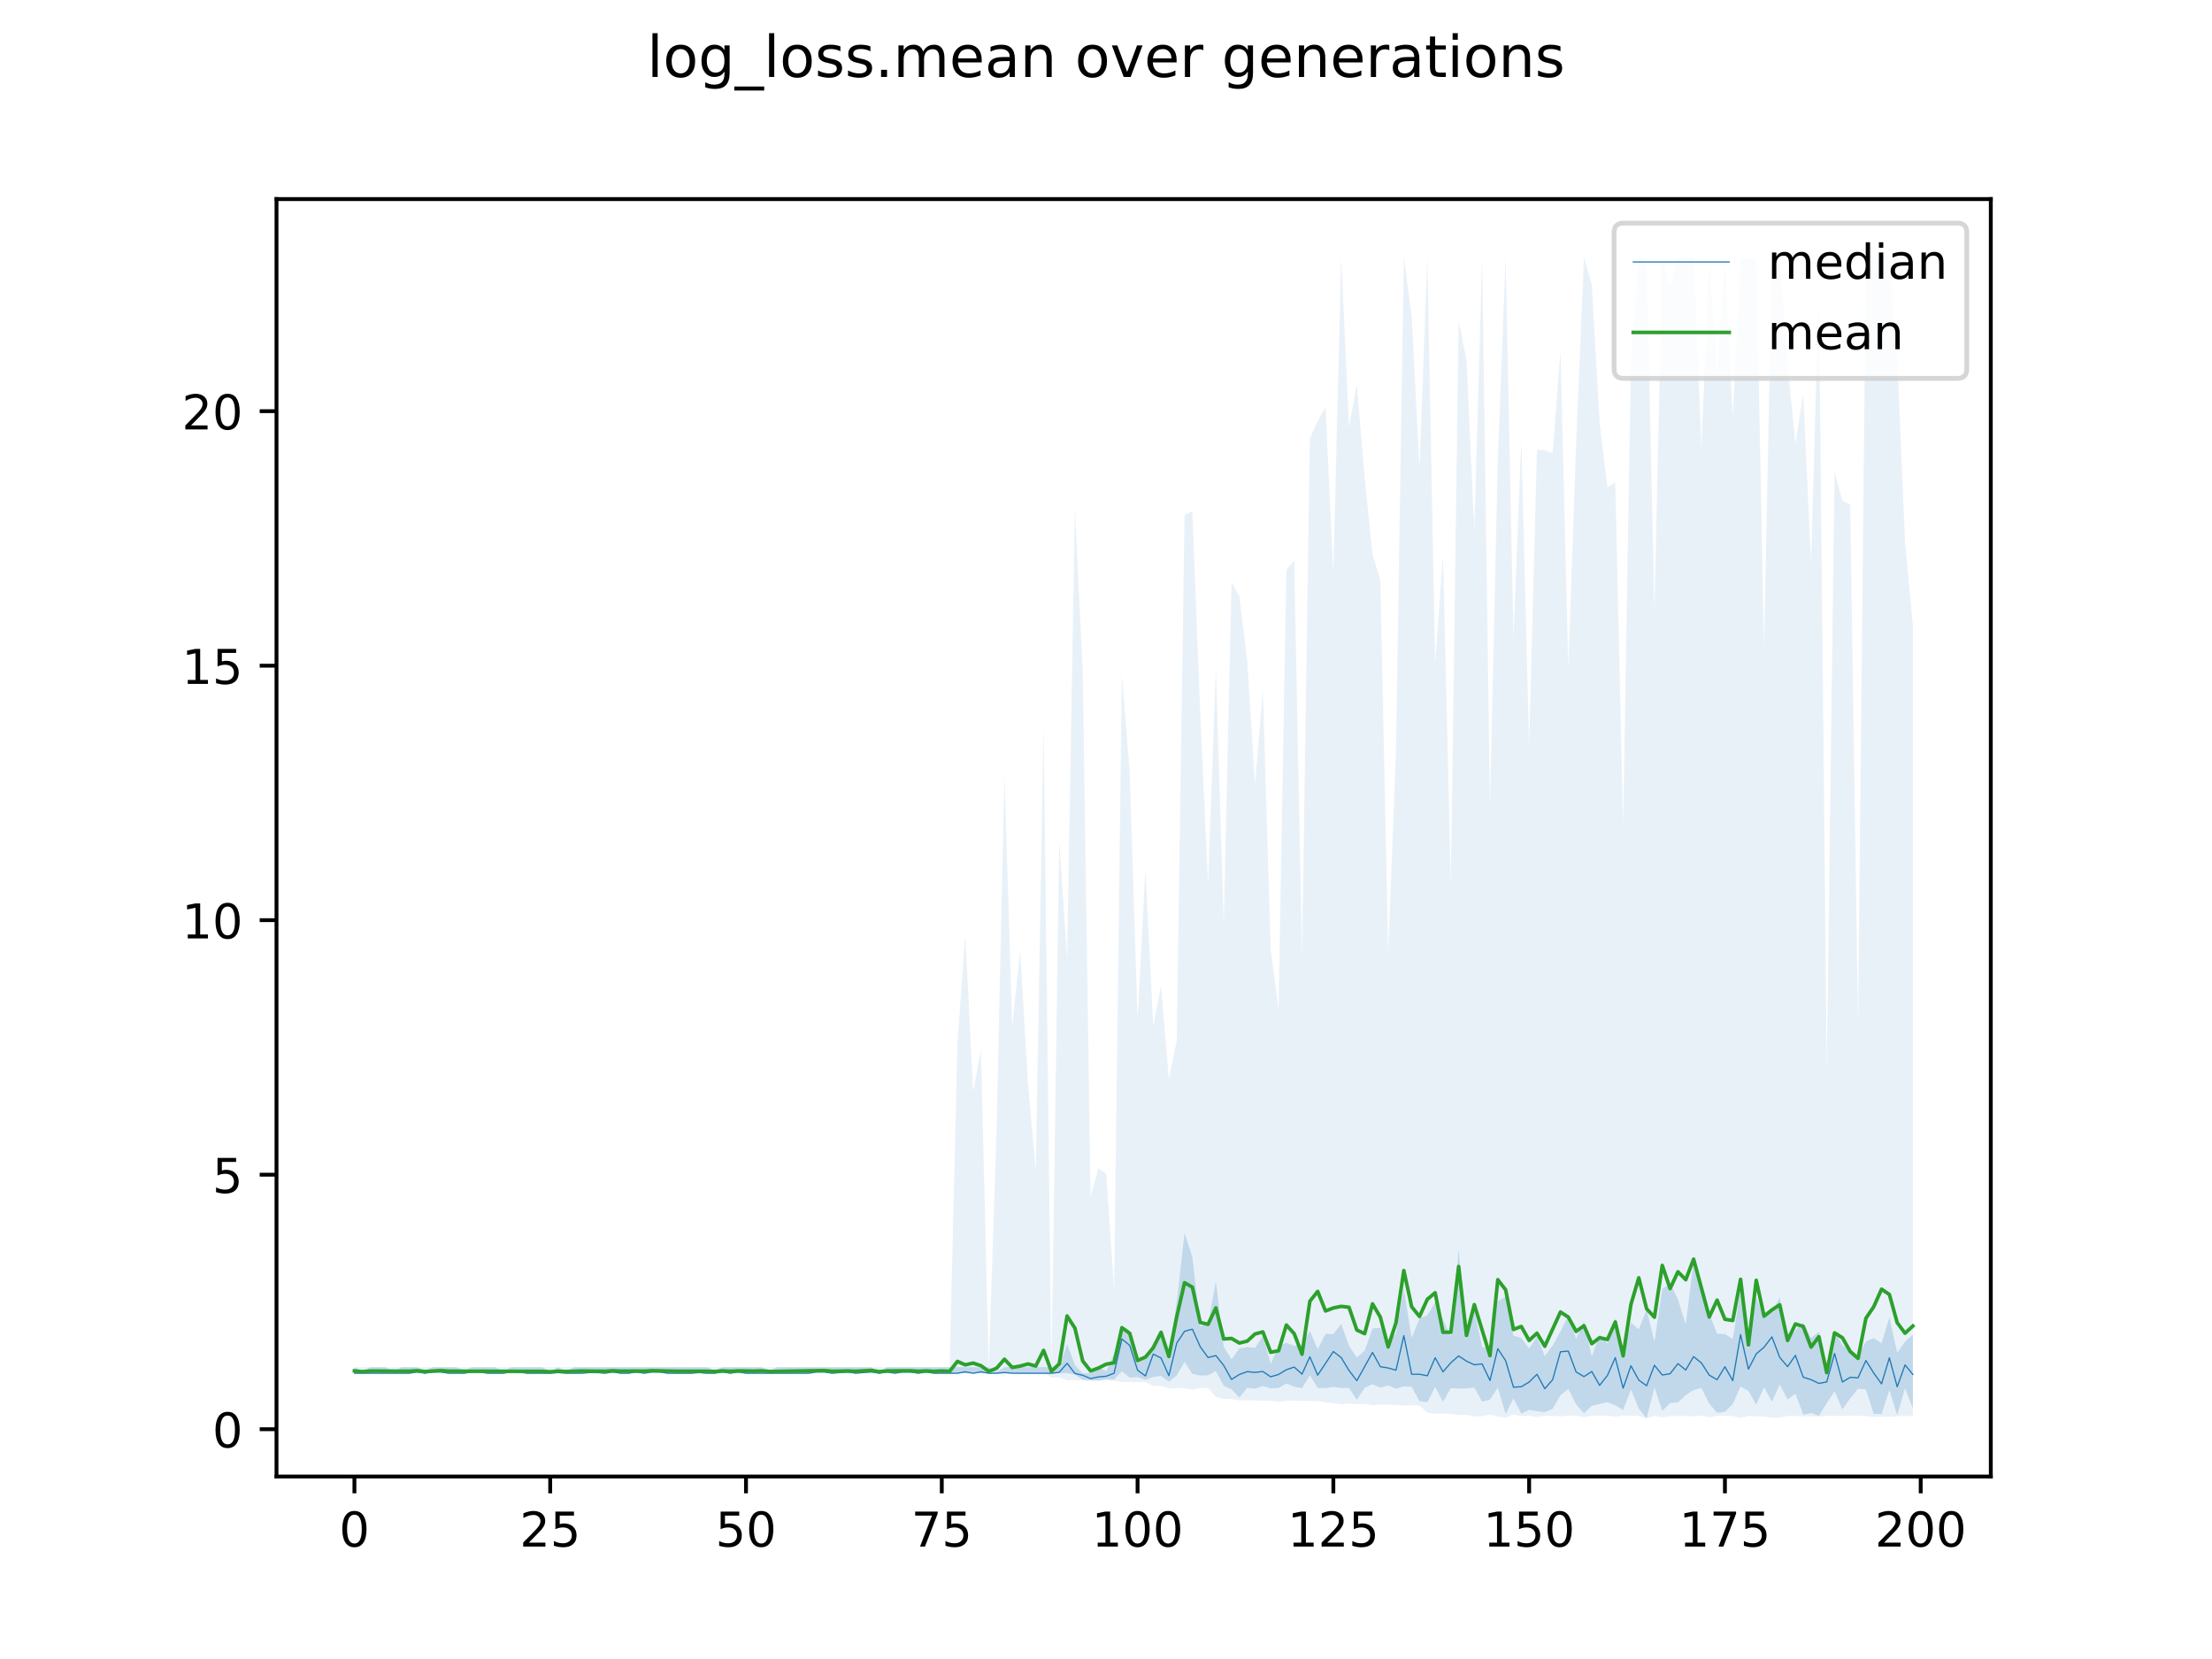 <?xml version="1.0" encoding="utf-8" standalone="no"?>
<!DOCTYPE svg PUBLIC "-//W3C//DTD SVG 1.1//EN"
  "http://www.w3.org/Graphics/SVG/1.1/DTD/svg11.dtd">
<!-- Created with matplotlib (https://matplotlib.org/) -->
<svg height="345.6pt" version="1.1" viewBox="0 0 460.8 345.6" width="460.8pt" xmlns="http://www.w3.org/2000/svg" xmlns:xlink="http://www.w3.org/1999/xlink">
 <defs>
  <style type="text/css">
*{stroke-linecap:butt;stroke-linejoin:round;}
  </style>
 </defs>
 <g id="figure_1">
  <g id="patch_1">
   <path d="M 0 345.6 
L 460.8 345.6 
L 460.8 0 
L 0 0 
z
" style="fill:#ffffff;"/>
  </g>
  <g id="axes_1">
   <g id="patch_2">
    <path d="M 57.6 307.584 
L 414.72 307.584 
L 414.72 41.472 
L 57.6 41.472 
z
" style="fill:#ffffff;"/>
   </g>
   <g id="PolyCollection_1">
    <path clip-path="url(#p6b926c569a)" d="M 73.833 284.812 
L 73.833 286.079 
L 75.464 286.079 
L 77.096 286.079 
L 78.727 286.079 
L 80.358 286.079 
L 81.99 286.079 
L 83.621 286.079 
L 85.253 286.079 
L 86.884 286.079 
L 88.516 286.079 
L 90.147 286.079 
L 91.778 286.079 
L 93.41 286.079 
L 95.041 286.079 
L 96.673 286.079 
L 98.304 286.079 
L 99.936 286.079 
L 101.567 286.079 
L 103.198 286.079 
L 104.83 286.079 
L 106.461 286.079 
L 108.093 286.079 
L 109.724 286.079 
L 111.356 286.079 
L 112.987 286.079 
L 114.618 286.079 
L 116.25 286.079 
L 117.881 286.079 
L 119.513 286.079 
L 121.144 286.079 
L 122.776 286.079 
L 124.407 286.079 
L 126.038 286.079 
L 127.67 286.079 
L 129.301 286.079 
L 130.933 286.079 
L 132.564 286.079 
L 134.196 286.079 
L 135.827 286.079 
L 137.458 286.079 
L 139.09 286.079 
L 140.721 286.079 
L 142.353 286.079 
L 143.984 286.079 
L 145.616 286.079 
L 147.247 286.079 
L 148.879 286.079 
L 150.51 286.079 
L 152.141 286.079 
L 153.773 286.079 
L 155.404 286.079 
L 157.036 286.079 
L 158.667 286.079 
L 160.299 286.079 
L 161.93 286.079 
L 163.561 286.079 
L 165.193 286.079 
L 166.824 286.079 
L 168.456 286.079 
L 170.087 286.079 
L 171.719 286.079 
L 173.35 286.079 
L 174.981 286.079 
L 176.613 286.079 
L 178.244 286.079 
L 179.876 286.079 
L 181.507 286.079 
L 183.139 286.079 
L 184.77 286.079 
L 186.401 286.079 
L 188.033 286.079 
L 189.664 286.079 
L 191.296 286.079 
L 192.927 286.079 
L 194.559 286.079 
L 196.19 286.079 
L 197.821 286.079 
L 199.453 286.079 
L 201.084 286.079 
L 202.716 286.079 
L 204.347 286.079 
L 205.979 286.079 
L 207.61 286.079 
L 209.241 286.079 
L 210.873 286.079 
L 212.504 286.079 
L 214.136 286.079 
L 215.767 286.079 
L 217.399 286.079 
L 219.03 286.079 
L 220.661 286.079 
L 222.293 286.032 
L 223.924 286.356 
L 225.556 287.438 
L 227.187 287.532 
L 228.819 287.539 
L 230.45 287.275 
L 232.081 287.412 
L 233.713 285.63 
L 235.344 286.991 
L 236.976 286.882 
L 238.607 287.455 
L 240.239 286.834 
L 241.87 286.642 
L 243.501 287.831 
L 245.133 286.541 
L 246.764 283.717 
L 248.396 286.201 
L 250.027 286.56 
L 251.659 286.498 
L 253.29 285.623 
L 254.921 288.681 
L 256.553 289.433 
L 258.184 291.134 
L 259.816 289.107 
L 261.447 289.286 
L 263.079 288.735 
L 264.71 289.223 
L 266.341 289.153 
L 267.973 288.212 
L 269.604 288.865 
L 271.236 289.183 
L 272.867 286.535 
L 274.499 289.141 
L 276.13 289.156 
L 277.761 288.919 
L 279.393 289.147 
L 281.024 289.147 
L 282.656 291.622 
L 284.287 289.118 
L 285.919 288.34 
L 287.55 289.095 
L 289.181 288.615 
L 290.813 289.305 
L 292.444 288.814 
L 294.076 288.905 
L 295.707 291.88 
L 297.339 292.118 
L 298.97 288.908 
L 300.601 292.032 
L 302.233 289.172 
L 303.864 289.26 
L 305.496 289.256 
L 307.127 289.044 
L 308.759 291.995 
L 310.39 291.559 
L 312.021 289.076 
L 313.653 294.558 
L 315.284 291.284 
L 316.916 294.481 
L 318.547 293.688 
L 320.179 293.968 
L 321.81 294.178 
L 323.441 293.474 
L 325.073 290.679 
L 326.704 289.332 
L 328.336 292.553 
L 329.967 294.413 
L 331.599 292.86 
L 333.23 292.454 
L 334.862 292.121 
L 336.493 292.749 
L 338.124 293.734 
L 339.756 289.481 
L 341.387 293.446 
L 343.019 295.455 
L 344.65 289.034 
L 346.282 293.933 
L 347.913 292.279 
L 349.544 292.148 
L 351.176 290.645 
L 352.807 289.556 
L 354.439 289.163 
L 356.07 292.406 
L 357.702 294.318 
L 359.333 294.091 
L 360.964 292.483 
L 362.596 288.838 
L 364.227 289.756 
L 365.859 292.594 
L 367.49 288.987 
L 369.122 292.019 
L 370.753 288.454 
L 372.384 291.525 
L 374.016 290.352 
L 375.647 294.709 
L 377.279 294.339 
L 378.91 294.946 
L 380.542 292.327 
L 382.173 289.84 
L 383.804 293.591 
L 385.436 291.313 
L 387.067 289.308 
L 388.699 289.456 
L 390.33 294.545 
L 391.962 294.567 
L 393.593 289.554 
L 395.224 294.81 
L 396.856 289.214 
L 398.487 293.389 
L 398.487 278.022 
L 398.487 278.022 
L 396.856 279.466 
L 395.224 281.784 
L 393.593 274.42 
L 391.962 279.828 
L 390.33 278.75 
L 388.699 279.477 
L 387.067 282.534 
L 385.436 281.287 
L 383.804 280.226 
L 382.173 277.252 
L 380.542 285.543 
L 378.91 277.415 
L 377.279 278.691 
L 375.647 275.559 
L 374.016 277.111 
L 372.384 279.431 
L 370.753 270.315 
L 369.122 273.263 
L 367.49 274.604 
L 365.859 270.153 
L 364.227 281.078 
L 362.596 268.8 
L 360.964 278.908 
L 359.333 277.919 
L 357.702 277.835 
L 356.07 273.635 
L 354.439 269.296 
L 352.807 262.692 
L 351.176 275.924 
L 349.544 270.671 
L 347.913 267.4 
L 346.282 268.492 
L 344.65 279.549 
L 343.019 272.761 
L 341.387 276.939 
L 339.756 275.506 
L 338.124 282.593 
L 336.493 274.543 
L 334.862 279.863 
L 333.23 278.078 
L 331.599 282.575 
L 329.967 275.238 
L 328.336 278.927 
L 326.704 274.022 
L 325.073 277.374 
L 323.441 280.308 
L 321.81 282.469 
L 320.179 278.459 
L 318.547 280.923 
L 316.916 278.74 
L 315.284 278.23 
L 313.653 270.063 
L 312.021 271.114 
L 310.39 280.967 
L 308.759 280.573 
L 307.127 273.044 
L 305.496 279.014 
L 303.864 260.286 
L 302.233 278.43 
L 300.601 274.948 
L 298.97 271.248 
L 297.339 273.995 
L 295.707 274.66 
L 294.076 278.708 
L 292.444 268.44 
L 290.813 277.807 
L 289.181 279.396 
L 287.55 276.613 
L 285.919 276.743 
L 284.287 281.366 
L 282.656 282.797 
L 281.024 280.361 
L 279.393 275.786 
L 277.761 277.916 
L 276.13 277.874 
L 274.499 281.055 
L 272.867 277.241 
L 271.236 280.069 
L 269.604 280.355 
L 267.973 279.738 
L 266.341 280.494 
L 264.71 284.122 
L 263.079 278.267 
L 261.447 280.8 
L 259.816 280.614 
L 258.184 280.886 
L 256.553 283.152 
L 254.921 280.559 
L 253.29 266.894 
L 251.659 275.854 
L 250.027 276.266 
L 248.396 261.866 
L 246.764 256.862 
L 245.133 271.207 
L 243.501 282.764 
L 241.87 277.947 
L 240.239 279.758 
L 238.607 283.082 
L 236.976 283.895 
L 235.344 277.429 
L 233.713 276.973 
L 232.081 282.025 
L 230.45 285.637 
L 228.819 284.812 
L 227.187 286.034 
L 225.556 286.079 
L 223.924 284.374 
L 222.293 280 
L 220.661 284.812 
L 219.03 284.812 
L 217.399 284.812 
L 215.767 284.812 
L 214.136 284.812 
L 212.504 284.812 
L 210.873 284.812 
L 209.241 284.812 
L 207.61 285.771 
L 205.979 284.812 
L 204.347 284.812 
L 202.716 284.812 
L 201.084 284.812 
L 199.453 284.812 
L 197.821 284.812 
L 196.19 284.812 
L 194.559 284.812 
L 192.927 284.812 
L 191.296 284.812 
L 189.664 284.812 
L 188.033 284.812 
L 186.401 284.812 
L 184.77 284.812 
L 183.139 285.771 
L 181.507 284.812 
L 179.876 284.812 
L 178.244 284.812 
L 176.613 284.812 
L 174.981 284.812 
L 173.35 284.812 
L 171.719 284.812 
L 170.087 284.812 
L 168.456 284.812 
L 166.824 284.812 
L 165.193 284.812 
L 163.561 284.812 
L 161.93 284.812 
L 160.299 285.531 
L 158.667 284.812 
L 157.036 284.812 
L 155.404 284.812 
L 153.773 284.812 
L 152.141 284.812 
L 150.51 284.812 
L 148.879 285.531 
L 147.247 284.812 
L 145.616 284.812 
L 143.984 284.812 
L 142.353 284.812 
L 140.721 284.812 
L 139.09 284.812 
L 137.458 284.812 
L 135.827 284.812 
L 134.196 284.812 
L 132.564 284.812 
L 130.933 284.812 
L 129.301 284.812 
L 127.67 284.812 
L 126.038 284.812 
L 124.407 284.812 
L 122.776 284.812 
L 121.144 284.812 
L 119.513 284.812 
L 117.881 285.771 
L 116.25 284.812 
L 114.618 285.771 
L 112.987 284.812 
L 111.356 284.812 
L 109.724 284.812 
L 108.093 284.812 
L 106.461 284.812 
L 104.83 285.771 
L 103.198 284.812 
L 101.567 284.812 
L 99.936 284.812 
L 98.304 284.812 
L 96.673 285.531 
L 95.041 284.812 
L 93.41 284.812 
L 91.778 284.812 
L 90.147 284.812 
L 88.516 285.531 
L 86.884 284.812 
L 85.253 284.812 
L 83.621 284.812 
L 81.99 285.771 
L 80.358 284.812 
L 78.727 284.812 
L 77.096 284.812 
L 75.464 285.771 
L 73.833 284.812 
z
" style="fill:#1f77b4;fill-opacity:0.2;"/>
   </g>
   <g id="PolyCollection_2">
    <path clip-path="url(#p6b926c569a)" d="M 73.833 284.812 
L 73.833 286.079 
L 75.464 286.079 
L 77.096 286.079 
L 78.727 286.079 
L 80.358 286.079 
L 81.99 286.079 
L 83.621 286.079 
L 85.253 286.079 
L 86.884 286.079 
L 88.516 286.079 
L 90.147 286.079 
L 91.778 286.079 
L 93.41 286.079 
L 95.041 286.079 
L 96.673 286.079 
L 98.304 286.079 
L 99.936 286.079 
L 101.567 286.079 
L 103.198 286.079 
L 104.83 286.079 
L 106.461 286.079 
L 108.093 286.079 
L 109.724 286.079 
L 111.356 286.079 
L 112.987 286.079 
L 114.618 286.079 
L 116.25 286.079 
L 117.881 286.079 
L 119.513 286.079 
L 121.144 286.079 
L 122.776 286.079 
L 124.407 286.079 
L 126.038 286.079 
L 127.67 286.079 
L 129.301 286.079 
L 130.933 286.079 
L 132.564 286.079 
L 134.196 286.079 
L 135.827 286.079 
L 137.458 286.079 
L 139.09 286.079 
L 140.721 286.079 
L 142.353 286.079 
L 143.984 286.079 
L 145.616 286.079 
L 147.247 286.079 
L 148.879 286.079 
L 150.51 286.079 
L 152.141 286.079 
L 153.773 286.079 
L 155.404 286.079 
L 157.036 286.079 
L 158.667 286.079 
L 160.299 286.079 
L 161.93 286.079 
L 163.561 286.079 
L 165.193 286.079 
L 166.824 286.079 
L 168.456 286.079 
L 170.087 286.079 
L 171.719 286.079 
L 173.35 286.079 
L 174.981 286.079 
L 176.613 286.079 
L 178.244 286.079 
L 179.876 286.079 
L 181.507 286.079 
L 183.139 286.079 
L 184.77 286.079 
L 186.401 286.079 
L 188.033 286.079 
L 189.664 286.079 
L 191.296 286.079 
L 192.927 286.079 
L 194.559 286.079 
L 196.19 286.079 
L 197.821 286.079 
L 199.453 286.079 
L 201.084 286.079 
L 202.716 286.079 
L 204.347 286.079 
L 205.979 286.079 
L 207.61 286.079 
L 209.241 286.079 
L 210.873 286.079 
L 212.504 286.079 
L 214.136 286.079 
L 215.767 286.079 
L 217.399 286.079 
L 219.03 286.922 
L 220.661 286.916 
L 222.293 287.539 
L 223.924 287.529 
L 225.556 287.525 
L 227.187 287.694 
L 228.819 287.686 
L 230.45 287.56 
L 232.081 287.661 
L 233.713 287.907 
L 235.344 287.895 
L 236.976 287.944 
L 238.607 287.916 
L 240.239 288.713 
L 241.87 288.691 
L 243.501 289.272 
L 245.133 289.174 
L 246.764 289.173 
L 248.396 289.496 
L 250.027 289.157 
L 251.659 289.16 
L 253.29 291.014 
L 254.921 291.428 
L 256.553 291.429 
L 258.184 291.727 
L 259.816 291.725 
L 261.447 291.718 
L 263.079 291.802 
L 264.71 291.789 
L 266.341 292.023 
L 267.973 291.769 
L 269.604 291.757 
L 271.236 291.839 
L 272.867 291.853 
L 274.499 291.854 
L 276.13 292.143 
L 277.761 292.32 
L 279.393 292.572 
L 281.024 292.385 
L 282.656 292.519 
L 284.287 292.466 
L 285.919 292.77 
L 287.55 292.586 
L 289.181 292.615 
L 290.813 292.66 
L 292.444 292.814 
L 294.076 292.709 
L 295.707 292.797 
L 297.339 294.262 
L 298.97 294.533 
L 300.601 294.452 
L 302.233 294.562 
L 303.864 294.746 
L 305.496 294.746 
L 307.127 295.072 
L 308.759 295.03 
L 310.39 294.693 
L 312.021 295.1 
L 313.653 295.367 
L 315.284 294.666 
L 316.916 295.021 
L 318.547 294.902 
L 320.179 295.196 
L 321.81 294.963 
L 323.441 294.938 
L 325.073 295.05 
L 326.704 294.915 
L 328.336 294.91 
L 329.967 295.213 
L 331.599 294.924 
L 333.23 294.916 
L 334.862 294.932 
L 336.493 295.113 
L 338.124 294.9 
L 339.756 294.896 
L 341.387 294.957 
L 343.019 295.488 
L 344.65 294.94 
L 346.282 295.27 
L 347.913 294.997 
L 349.544 294.989 
L 351.176 294.981 
L 352.807 295.044 
L 354.439 294.925 
L 356.07 295.267 
L 357.702 294.929 
L 359.333 294.964 
L 360.964 294.972 
L 362.596 295.433 
L 364.227 294.95 
L 365.859 295.087 
L 367.49 295.069 
L 369.122 295.387 
L 370.753 295.301 
L 372.384 294.978 
L 374.016 294.978 
L 375.647 295.067 
L 377.279 295.029 
L 378.91 295.11 
L 380.542 294.95 
L 382.173 294.986 
L 383.804 294.949 
L 385.436 294.934 
L 387.067 294.916 
L 388.699 295.005 
L 390.33 295.16 
L 391.962 295.128 
L 393.593 295.148 
L 395.224 295.002 
L 396.856 294.989 
L 398.487 294.984 
L 398.487 130.333 
L 398.487 130.333 
L 396.856 112.774 
L 395.224 74.822 
L 393.593 53.568 
L 391.962 53.568 
L 390.33 53.568 
L 388.699 53.598 
L 387.067 213.101 
L 385.436 105.137 
L 383.804 104.285 
L 382.173 98.284 
L 380.542 222.87 
L 378.91 59.601 
L 377.279 117.122 
L 375.647 82.014 
L 374.016 92.502 
L 372.384 75.818 
L 370.753 53.568 
L 369.122 53.568 
L 367.49 134.773 
L 365.859 53.568 
L 364.227 54.01 
L 362.596 53.568 
L 360.964 86.69 
L 359.333 53.568 
L 357.702 77.588 
L 356.07 53.568 
L 354.439 93.153 
L 352.807 53.568 
L 351.176 53.568 
L 349.544 53.568 
L 347.913 59.715 
L 346.282 53.568 
L 344.65 127.003 
L 343.019 53.568 
L 341.387 53.568 
L 339.756 75.326 
L 338.124 171.621 
L 336.493 100.468 
L 334.862 101.476 
L 333.23 88.025 
L 331.599 59.323 
L 329.967 53.568 
L 328.336 92.525 
L 326.704 138.816 
L 325.073 72.99 
L 323.441 94.404 
L 321.81 93.756 
L 320.179 93.663 
L 318.547 155.159 
L 316.916 91.644 
L 315.284 132.882 
L 313.653 53.568 
L 312.021 95.798 
L 310.39 167.42 
L 308.759 53.568 
L 307.127 110.338 
L 305.496 74.9 
L 303.864 66.806 
L 302.233 183.755 
L 300.601 115.686 
L 298.97 138.267 
L 297.339 53.568 
L 295.707 97.537 
L 294.076 65.92 
L 292.444 53.568 
L 290.813 156.08 
L 289.181 198.493 
L 287.55 120.866 
L 285.919 115.495 
L 284.287 99.533 
L 282.656 80.098 
L 281.024 88.93 
L 279.393 53.612 
L 277.761 119.276 
L 276.13 84.85 
L 274.499 87.702 
L 272.867 91.284 
L 271.236 198.682 
L 269.604 116.734 
L 267.973 118.75 
L 266.341 210.236 
L 264.71 197.749 
L 263.079 143.804 
L 261.447 163.413 
L 259.816 137.593 
L 258.184 124.29 
L 256.553 121.242 
L 254.921 192.177 
L 253.29 139.245 
L 251.659 183.941 
L 250.027 148.577 
L 248.396 106.488 
L 246.764 107.218 
L 245.133 216.721 
L 243.501 224.86 
L 241.87 205.34 
L 240.239 213.813 
L 238.607 181.137 
L 236.976 212.268 
L 235.344 160.941 
L 233.713 140.38 
L 232.081 268.512 
L 230.45 244.553 
L 228.819 243.352 
L 227.187 249.202 
L 225.556 139.761 
L 223.924 105.876 
L 222.293 199.532 
L 220.661 175.023 
L 219.03 284.782 
L 217.399 151.183 
L 215.767 243.839 
L 214.136 225.463 
L 212.504 197.867 
L 210.873 213.866 
L 209.241 161.536 
L 207.61 234.99 
L 205.979 284.812 
L 204.347 218.691 
L 202.716 227.311 
L 201.084 194.586 
L 199.453 217.434 
L 197.821 284.812 
L 196.19 284.812 
L 194.559 284.812 
L 192.927 284.812 
L 191.296 284.812 
L 189.664 284.812 
L 188.033 284.812 
L 186.401 284.812 
L 184.77 284.812 
L 183.139 284.812 
L 181.507 284.812 
L 179.876 284.812 
L 178.244 284.812 
L 176.613 284.812 
L 174.981 284.812 
L 173.35 284.812 
L 171.719 284.812 
L 170.087 284.812 
L 168.456 284.812 
L 166.824 284.812 
L 165.193 284.812 
L 163.561 284.812 
L 161.93 284.812 
L 160.299 284.812 
L 158.667 284.812 
L 157.036 284.812 
L 155.404 284.812 
L 153.773 284.812 
L 152.141 284.812 
L 150.51 284.812 
L 148.879 284.812 
L 147.247 284.812 
L 145.616 284.812 
L 143.984 284.812 
L 142.353 284.812 
L 140.721 284.812 
L 139.09 284.812 
L 137.458 284.812 
L 135.827 284.812 
L 134.196 284.812 
L 132.564 284.812 
L 130.933 284.812 
L 129.301 284.812 
L 127.67 284.812 
L 126.038 284.812 
L 124.407 284.812 
L 122.776 284.812 
L 121.144 284.812 
L 119.513 284.812 
L 117.881 284.812 
L 116.25 284.812 
L 114.618 284.812 
L 112.987 284.812 
L 111.356 284.812 
L 109.724 284.812 
L 108.093 284.812 
L 106.461 284.812 
L 104.83 284.812 
L 103.198 284.812 
L 101.567 284.812 
L 99.936 284.812 
L 98.304 284.812 
L 96.673 284.812 
L 95.041 284.812 
L 93.41 284.812 
L 91.778 284.812 
L 90.147 284.812 
L 88.516 284.812 
L 86.884 284.812 
L 85.253 284.812 
L 83.621 284.812 
L 81.99 284.812 
L 80.358 284.812 
L 78.727 284.812 
L 77.096 284.812 
L 75.464 284.812 
L 73.833 284.812 
z
" style="fill:#1f77b4;fill-opacity:0.1;"/>
   </g>
   <g id="matplotlib.axis_1">
    <g id="xtick_1">
     <g id="line2d_1">
      <defs>
       <path d="M 0 0 
L 0 3.5 
" id="mb8042a1eea" style="stroke:#000000;stroke-width:0.8;"/>
      </defs>
      <g>
       <use style="stroke:#000000;stroke-width:0.8;" x="73.833" xlink:href="#mb8042a1eea" y="307.584"/>
      </g>
     </g>
     <g id="text_1">
      <!-- 0 -->
      <defs>
       <path d="M 31.781 66.406 
Q 24.172 66.406 20.328 58.906 
Q 16.5 51.422 16.5 36.375 
Q 16.5 21.391 20.328 13.891 
Q 24.172 6.391 31.781 6.391 
Q 39.453 6.391 43.281 13.891 
Q 47.125 21.391 47.125 36.375 
Q 47.125 51.422 43.281 58.906 
Q 39.453 66.406 31.781 66.406 
z
M 31.781 74.219 
Q 44.047 74.219 50.516 64.516 
Q 56.984 54.828 56.984 36.375 
Q 56.984 17.969 50.516 8.266 
Q 44.047 -1.422 31.781 -1.422 
Q 19.531 -1.422 13.062 8.266 
Q 6.594 17.969 6.594 36.375 
Q 6.594 54.828 13.062 64.516 
Q 19.531 74.219 31.781 74.219 
z
" id="DejaVuSans-48"/>
      </defs>
      <g transform="translate(70.651 322.182)scale(0.1 -0.1)">
       <use xlink:href="#DejaVuSans-48"/>
      </g>
     </g>
    </g>
    <g id="xtick_2">
     <g id="line2d_2">
      <g>
       <use style="stroke:#000000;stroke-width:0.8;" x="114.618" xlink:href="#mb8042a1eea" y="307.584"/>
      </g>
     </g>
     <g id="text_2">
      <!-- 25 -->
      <defs>
       <path d="M 19.188 8.297 
L 53.609 8.297 
L 53.609 0 
L 7.328 0 
L 7.328 8.297 
Q 12.938 14.109 22.625 23.891 
Q 32.328 33.688 34.812 36.531 
Q 39.547 41.844 41.422 45.531 
Q 43.312 49.219 43.312 52.781 
Q 43.312 58.594 39.234 62.25 
Q 35.156 65.922 28.609 65.922 
Q 23.969 65.922 18.812 64.312 
Q 13.672 62.703 7.812 59.422 
L 7.812 69.391 
Q 13.766 71.781 18.938 73 
Q 24.125 74.219 28.422 74.219 
Q 39.75 74.219 46.484 68.547 
Q 53.219 62.891 53.219 53.422 
Q 53.219 48.922 51.531 44.891 
Q 49.859 40.875 45.406 35.406 
Q 44.188 33.984 37.641 27.219 
Q 31.109 20.453 19.188 8.297 
z
" id="DejaVuSans-50"/>
       <path d="M 10.797 72.906 
L 49.516 72.906 
L 49.516 64.594 
L 19.828 64.594 
L 19.828 46.734 
Q 21.969 47.469 24.109 47.828 
Q 26.266 48.188 28.422 48.188 
Q 40.625 48.188 47.75 41.5 
Q 54.891 34.812 54.891 23.391 
Q 54.891 11.625 47.562 5.094 
Q 40.234 -1.422 26.906 -1.422 
Q 22.312 -1.422 17.547 -0.641 
Q 12.797 0.141 7.719 1.703 
L 7.719 11.625 
Q 12.109 9.234 16.797 8.062 
Q 21.484 6.891 26.703 6.891 
Q 35.156 6.891 40.078 11.328 
Q 45.016 15.766 45.016 23.391 
Q 45.016 31 40.078 35.438 
Q 35.156 39.891 26.703 39.891 
Q 22.75 39.891 18.812 39.016 
Q 14.891 38.141 10.797 36.281 
z
" id="DejaVuSans-53"/>
      </defs>
      <g transform="translate(108.256 322.182)scale(0.1 -0.1)">
       <use xlink:href="#DejaVuSans-50"/>
       <use x="63.623" xlink:href="#DejaVuSans-53"/>
      </g>
     </g>
    </g>
    <g id="xtick_3">
     <g id="line2d_3">
      <g>
       <use style="stroke:#000000;stroke-width:0.8;" x="155.404" xlink:href="#mb8042a1eea" y="307.584"/>
      </g>
     </g>
     <g id="text_3">
      <!-- 50 -->
      <g transform="translate(149.042 322.182)scale(0.1 -0.1)">
       <use xlink:href="#DejaVuSans-53"/>
       <use x="63.623" xlink:href="#DejaVuSans-48"/>
      </g>
     </g>
    </g>
    <g id="xtick_4">
     <g id="line2d_4">
      <g>
       <use style="stroke:#000000;stroke-width:0.8;" x="196.19" xlink:href="#mb8042a1eea" y="307.584"/>
      </g>
     </g>
     <g id="text_4">
      <!-- 75 -->
      <defs>
       <path d="M 8.203 72.906 
L 55.078 72.906 
L 55.078 68.703 
L 28.609 0 
L 18.312 0 
L 43.219 64.594 
L 8.203 64.594 
z
" id="DejaVuSans-55"/>
      </defs>
      <g transform="translate(189.827 322.182)scale(0.1 -0.1)">
       <use xlink:href="#DejaVuSans-55"/>
       <use x="63.623" xlink:href="#DejaVuSans-53"/>
      </g>
     </g>
    </g>
    <g id="xtick_5">
     <g id="line2d_5">
      <g>
       <use style="stroke:#000000;stroke-width:0.8;" x="236.976" xlink:href="#mb8042a1eea" y="307.584"/>
      </g>
     </g>
     <g id="text_5">
      <!-- 100 -->
      <defs>
       <path d="M 12.406 8.297 
L 28.516 8.297 
L 28.516 63.922 
L 10.984 60.406 
L 10.984 69.391 
L 28.422 72.906 
L 38.281 72.906 
L 38.281 8.297 
L 54.391 8.297 
L 54.391 0 
L 12.406 0 
z
" id="DejaVuSans-49"/>
      </defs>
      <g transform="translate(227.432 322.182)scale(0.1 -0.1)">
       <use xlink:href="#DejaVuSans-49"/>
       <use x="63.623" xlink:href="#DejaVuSans-48"/>
       <use x="127.246" xlink:href="#DejaVuSans-48"/>
      </g>
     </g>
    </g>
    <g id="xtick_6">
     <g id="line2d_6">
      <g>
       <use style="stroke:#000000;stroke-width:0.8;" x="277.761" xlink:href="#mb8042a1eea" y="307.584"/>
      </g>
     </g>
     <g id="text_6">
      <!-- 125 -->
      <g transform="translate(268.218 322.182)scale(0.1 -0.1)">
       <use xlink:href="#DejaVuSans-49"/>
       <use x="63.623" xlink:href="#DejaVuSans-50"/>
       <use x="127.246" xlink:href="#DejaVuSans-53"/>
      </g>
     </g>
    </g>
    <g id="xtick_7">
     <g id="line2d_7">
      <g>
       <use style="stroke:#000000;stroke-width:0.8;" x="318.547" xlink:href="#mb8042a1eea" y="307.584"/>
      </g>
     </g>
     <g id="text_7">
      <!-- 150 -->
      <g transform="translate(309.003 322.182)scale(0.1 -0.1)">
       <use xlink:href="#DejaVuSans-49"/>
       <use x="63.623" xlink:href="#DejaVuSans-53"/>
       <use x="127.246" xlink:href="#DejaVuSans-48"/>
      </g>
     </g>
    </g>
    <g id="xtick_8">
     <g id="line2d_8">
      <g>
       <use style="stroke:#000000;stroke-width:0.8;" x="359.333" xlink:href="#mb8042a1eea" y="307.584"/>
      </g>
     </g>
     <g id="text_8">
      <!-- 175 -->
      <g transform="translate(349.789 322.182)scale(0.1 -0.1)">
       <use xlink:href="#DejaVuSans-49"/>
       <use x="63.623" xlink:href="#DejaVuSans-55"/>
       <use x="127.246" xlink:href="#DejaVuSans-53"/>
      </g>
     </g>
    </g>
    <g id="xtick_9">
     <g id="line2d_9">
      <g>
       <use style="stroke:#000000;stroke-width:0.8;" x="400.119" xlink:href="#mb8042a1eea" y="307.584"/>
      </g>
     </g>
     <g id="text_9">
      <!-- 200 -->
      <g transform="translate(390.575 322.182)scale(0.1 -0.1)">
       <use xlink:href="#DejaVuSans-50"/>
       <use x="63.623" xlink:href="#DejaVuSans-48"/>
       <use x="127.246" xlink:href="#DejaVuSans-48"/>
      </g>
     </g>
    </g>
   </g>
   <g id="matplotlib.axis_2">
    <g id="ytick_1">
     <g id="line2d_10">
      <defs>
       <path d="M 0 0 
L -3.5 0 
" id="mba80749378" style="stroke:#000000;stroke-width:0.8;"/>
      </defs>
      <g>
       <use style="stroke:#000000;stroke-width:0.8;" x="57.6" xlink:href="#mba80749378" y="297.729"/>
      </g>
     </g>
     <g id="text_10">
      <!-- 0 -->
      <g transform="translate(44.237 301.528)scale(0.1 -0.1)">
       <use xlink:href="#DejaVuSans-48"/>
      </g>
     </g>
    </g>
    <g id="ytick_2">
     <g id="line2d_11">
      <g>
       <use style="stroke:#000000;stroke-width:0.8;" x="57.6" xlink:href="#mba80749378" y="244.71"/>
      </g>
     </g>
     <g id="text_11">
      <!-- 5 -->
      <g transform="translate(44.237 248.509)scale(0.1 -0.1)">
       <use xlink:href="#DejaVuSans-53"/>
      </g>
     </g>
    </g>
    <g id="ytick_3">
     <g id="line2d_12">
      <g>
       <use style="stroke:#000000;stroke-width:0.8;" x="57.6" xlink:href="#mba80749378" y="191.691"/>
      </g>
     </g>
     <g id="text_12">
      <!-- 10 -->
      <g transform="translate(37.875 195.49)scale(0.1 -0.1)">
       <use xlink:href="#DejaVuSans-49"/>
       <use x="63.623" xlink:href="#DejaVuSans-48"/>
      </g>
     </g>
    </g>
    <g id="ytick_4">
     <g id="line2d_13">
      <g>
       <use style="stroke:#000000;stroke-width:0.8;" x="57.6" xlink:href="#mba80749378" y="138.672"/>
      </g>
     </g>
     <g id="text_13">
      <!-- 15 -->
      <g transform="translate(37.875 142.471)scale(0.1 -0.1)">
       <use xlink:href="#DejaVuSans-49"/>
       <use x="63.623" xlink:href="#DejaVuSans-53"/>
      </g>
     </g>
    </g>
    <g id="ytick_5">
     <g id="line2d_14">
      <g>
       <use style="stroke:#000000;stroke-width:0.8;" x="57.6" xlink:href="#mba80749378" y="85.653"/>
      </g>
     </g>
     <g id="text_14">
      <!-- 20 -->
      <g transform="translate(37.875 89.453)scale(0.1 -0.1)">
       <use xlink:href="#DejaVuSans-50"/>
       <use x="63.623" xlink:href="#DejaVuSans-48"/>
      </g>
     </g>
    </g>
   </g>
   <g id="line2d_15">
    <path clip-path="url(#p6b926c569a)" d="M 73.833 286.079 
L 85.253 286.079 
L 86.884 285.771 
L 88.516 286.079 
L 90.147 285.771 
L 91.778 285.771 
L 93.41 286.079 
L 96.673 286.079 
L 98.304 285.771 
L 99.936 285.771 
L 101.567 286.079 
L 104.83 286.079 
L 106.461 285.771 
L 108.093 285.771 
L 109.724 286.079 
L 114.618 286.079 
L 116.25 285.925 
L 117.881 286.079 
L 121.144 286.079 
L 122.776 285.925 
L 124.407 285.925 
L 126.038 286.079 
L 127.67 285.771 
L 129.301 286.079 
L 130.933 286.079 
L 132.564 285.771 
L 134.196 286.079 
L 135.827 285.771 
L 137.458 285.771 
L 139.09 286.079 
L 143.984 286.079 
L 145.616 285.925 
L 147.247 286.079 
L 148.879 286.079 
L 150.51 285.771 
L 152.141 286.079 
L 153.773 285.771 
L 155.404 286.079 
L 168.456 286.079 
L 170.087 285.771 
L 171.719 285.771 
L 173.35 286.079 
L 176.613 285.771 
L 178.244 286.079 
L 181.507 285.771 
L 183.139 286.079 
L 184.77 285.771 
L 186.401 286.079 
L 188.033 285.771 
L 189.664 285.771 
L 191.296 286.079 
L 192.927 285.771 
L 194.559 286.079 
L 199.453 286.079 
L 201.084 285.771 
L 202.716 286.079 
L 204.347 285.771 
L 205.979 286.079 
L 207.61 286.079 
L 209.241 285.925 
L 210.873 286.079 
L 219.03 286.079 
L 220.661 285.867 
L 222.293 284.002 
L 223.924 286.11 
L 225.556 286.498 
L 227.187 287.184 
L 228.819 286.836 
L 230.45 286.691 
L 232.081 286.07 
L 233.713 278.935 
L 235.344 280.269 
L 236.976 285.431 
L 238.607 286.634 
L 240.239 282.082 
L 241.87 282.903 
L 243.501 286.573 
L 245.133 279.793 
L 246.764 277.327 
L 248.396 276.892 
L 250.027 280.549 
L 251.659 282.796 
L 253.29 282.385 
L 254.921 284.444 
L 256.553 287.361 
L 258.184 286.332 
L 259.816 285.738 
L 261.447 285.894 
L 263.079 285.71 
L 264.71 286.813 
L 266.341 286.329 
L 267.973 285.342 
L 269.604 284.783 
L 271.236 286.252 
L 272.867 282.64 
L 274.499 286.467 
L 277.761 281.549 
L 279.393 282.803 
L 281.024 285.497 
L 282.656 287.622 
L 285.919 281.733 
L 287.55 284.712 
L 289.181 284.975 
L 290.813 285.437 
L 292.444 278.242 
L 294.076 286.289 
L 295.707 286.282 
L 297.339 286.597 
L 298.97 282.851 
L 300.601 285.774 
L 302.233 283.897 
L 303.864 282.463 
L 305.496 283.554 
L 307.127 284.303 
L 308.759 284.134 
L 310.39 287.574 
L 312.021 280.964 
L 313.653 283.452 
L 315.284 288.982 
L 316.916 288.881 
L 318.547 287.904 
L 320.179 286.283 
L 321.81 289.293 
L 323.441 287.421 
L 325.073 281.604 
L 326.704 281.461 
L 328.336 285.81 
L 329.967 286.773 
L 331.599 285.707 
L 333.23 288.594 
L 334.862 286.523 
L 336.493 282.829 
L 338.124 289.19 
L 339.756 284.519 
L 341.387 287.493 
L 343.019 288.678 
L 344.65 284.409 
L 346.282 286.441 
L 347.913 286.173 
L 349.544 284.075 
L 351.176 285.401 
L 352.807 282.596 
L 354.439 283.936 
L 356.07 286.467 
L 357.702 287.412 
L 359.333 284.722 
L 360.964 287.613 
L 362.596 278.016 
L 364.227 285.21 
L 365.859 282.03 
L 367.49 280.652 
L 369.122 278.493 
L 370.753 282.778 
L 372.384 284.687 
L 374.016 282.353 
L 375.647 286.907 
L 377.279 287.407 
L 378.91 288.191 
L 380.542 287.877 
L 382.173 281.958 
L 383.804 287.895 
L 385.436 286.919 
L 387.067 287.028 
L 388.699 283.419 
L 390.33 286.029 
L 391.962 288.283 
L 393.593 282.856 
L 395.224 288.888 
L 396.856 284.337 
L 398.487 286.329 
L 398.487 286.329 
" style="fill:none;stroke:#1f77b4;stroke-linecap:square;stroke-width:0.25;"/>
   </g>
   <g id="line2d_16">
    <path clip-path="url(#p6b926c569a)" d="M 73.833 285.583 
L 75.464 285.741 
L 77.096 285.612 
L 85.253 285.65 
L 86.884 285.539 
L 88.516 285.716 
L 91.778 285.516 
L 93.41 285.64 
L 112.987 285.684 
L 114.618 285.77 
L 116.25 285.637 
L 117.881 285.719 
L 121.144 285.602 
L 126.038 285.662 
L 127.67 285.554 
L 129.301 285.634 
L 132.564 285.615 
L 134.196 285.637 
L 135.827 285.539 
L 140.721 285.65 
L 147.247 285.653 
L 148.879 285.713 
L 150.51 285.577 
L 152.141 285.672 
L 153.773 285.577 
L 157.036 285.63 
L 158.667 285.57 
L 160.299 285.713 
L 171.719 285.516 
L 173.35 285.665 
L 176.613 285.596 
L 178.244 285.666 
L 181.507 285.475 
L 183.139 285.748 
L 184.77 285.586 
L 189.664 285.561 
L 191.296 285.668 
L 192.927 285.583 
L 194.559 285.681 
L 196.19 285.598 
L 197.821 285.685 
L 199.453 283.605 
L 201.084 284.322 
L 202.716 283.958 
L 204.347 284.493 
L 205.979 285.677 
L 207.61 285.028 
L 209.241 283.146 
L 210.873 284.866 
L 212.504 284.586 
L 214.136 284.13 
L 215.767 284.575 
L 217.399 281.305 
L 219.03 285.668 
L 220.661 284.112 
L 222.293 274.145 
L 223.924 276.679 
L 225.556 283.53 
L 227.187 285.587 
L 228.819 284.987 
L 230.45 284.181 
L 232.081 283.897 
L 233.713 276.58 
L 235.344 277.752 
L 236.976 283.424 
L 238.607 282.715 
L 240.239 280.768 
L 241.87 277.543 
L 243.501 282.583 
L 245.133 274.316 
L 246.764 267.213 
L 248.396 268.143 
L 250.027 275.496 
L 251.659 275.878 
L 253.29 272.47 
L 254.921 278.932 
L 256.553 278.822 
L 258.184 279.776 
L 259.816 279.387 
L 261.447 277.888 
L 263.079 277.463 
L 264.71 281.699 
L 266.341 281.391 
L 267.973 276.032 
L 269.604 277.827 
L 271.236 282.101 
L 272.867 271.079 
L 274.499 269.022 
L 276.13 273.102 
L 277.761 272.473 
L 279.393 272.14 
L 281.024 272.328 
L 282.656 277.077 
L 284.287 277.82 
L 285.919 271.615 
L 287.55 274.388 
L 289.181 280.581 
L 290.813 275.547 
L 292.444 264.683 
L 294.076 272.218 
L 295.707 274.248 
L 297.339 270.666 
L 298.97 269.302 
L 300.601 277.531 
L 302.233 277.53 
L 303.864 263.839 
L 305.496 278.198 
L 307.127 271.779 
L 310.39 282.397 
L 312.021 266.584 
L 313.653 268.698 
L 315.284 276.946 
L 316.916 276.323 
L 318.547 279.245 
L 320.179 277.724 
L 321.81 280.451 
L 325.073 273.316 
L 326.704 274.375 
L 328.336 277.343 
L 329.967 276.169 
L 331.599 279.918 
L 333.23 278.663 
L 334.862 279.046 
L 336.493 275.392 
L 338.124 282.445 
L 339.756 271.723 
L 341.387 266.194 
L 343.019 272.649 
L 344.65 274.397 
L 346.282 263.609 
L 347.913 268.442 
L 349.544 264.932 
L 351.176 266.586 
L 352.807 262.31 
L 356.07 274.352 
L 357.702 270.843 
L 359.333 274.831 
L 360.964 275.082 
L 362.596 266.504 
L 364.227 280.166 
L 365.859 266.713 
L 367.49 274.184 
L 369.122 272.871 
L 370.753 271.814 
L 372.384 279.248 
L 374.016 275.812 
L 375.647 276.318 
L 377.279 280.626 
L 378.91 278.456 
L 380.542 285.947 
L 382.173 277.658 
L 383.804 278.675 
L 385.436 281.542 
L 387.067 282.97 
L 388.699 274.63 
L 390.33 272.223 
L 391.962 268.562 
L 393.593 269.663 
L 395.224 275.541 
L 396.856 277.728 
L 398.487 276.234 
L 398.487 276.234 
" style="fill:none;stroke:#2ca02c;stroke-linecap:square;stroke-width:0.75;"/>
   </g>
   <g id="patch_3">
    <path d="M 57.6 307.584 
L 57.6 41.472 
" style="fill:none;stroke:#000000;stroke-linecap:square;stroke-linejoin:miter;stroke-width:0.8;"/>
   </g>
   <g id="patch_4">
    <path d="M 414.72 307.584 
L 414.72 41.472 
" style="fill:none;stroke:#000000;stroke-linecap:square;stroke-linejoin:miter;stroke-width:0.8;"/>
   </g>
   <g id="patch_5">
    <path d="M 57.6 307.584 
L 414.72 307.584 
" style="fill:none;stroke:#000000;stroke-linecap:square;stroke-linejoin:miter;stroke-width:0.8;"/>
   </g>
   <g id="patch_6">
    <path d="M 57.6 41.472 
L 414.72 41.472 
" style="fill:none;stroke:#000000;stroke-linecap:square;stroke-linejoin:miter;stroke-width:0.8;"/>
   </g>
   <g id="legend_1">
    <g id="patch_7">
     <path d="M 338.234 78.828 
L 407.72 78.828 
Q 409.72 78.828 409.72 76.828 
L 409.72 48.472 
Q 409.72 46.472 407.72 46.472 
L 338.234 46.472 
Q 336.234 46.472 336.234 48.472 
L 336.234 76.828 
Q 336.234 78.828 338.234 78.828 
z
" style="fill:#ffffff;opacity:0.8;stroke:#cccccc;stroke-linejoin:miter;"/>
    </g>
    <g id="line2d_17">
     <path d="M 340.234 54.57 
L 360.234 54.57 
" style="fill:none;stroke:#1f77b4;stroke-linecap:square;stroke-width:0.25;"/>
    </g>
    <g id="line2d_18"/>
    <g id="text_15">
     <!-- median -->
     <defs>
      <path d="M 52 44.188 
Q 55.375 50.25 60.062 53.125 
Q 64.75 56 71.094 56 
Q 79.641 56 84.281 50.016 
Q 88.922 44.047 88.922 33.016 
L 88.922 0 
L 79.891 0 
L 79.891 32.719 
Q 79.891 40.578 77.094 44.375 
Q 74.312 48.188 68.609 48.188 
Q 61.625 48.188 57.562 43.547 
Q 53.516 38.922 53.516 30.906 
L 53.516 0 
L 44.484 0 
L 44.484 32.719 
Q 44.484 40.625 41.703 44.406 
Q 38.922 48.188 33.109 48.188 
Q 26.219 48.188 22.156 43.531 
Q 18.109 38.875 18.109 30.906 
L 18.109 0 
L 9.078 0 
L 9.078 54.688 
L 18.109 54.688 
L 18.109 46.188 
Q 21.188 51.219 25.484 53.609 
Q 29.781 56 35.688 56 
Q 41.656 56 45.828 52.969 
Q 50 49.953 52 44.188 
z
" id="DejaVuSans-109"/>
      <path d="M 56.203 29.594 
L 56.203 25.203 
L 14.891 25.203 
Q 15.484 15.922 20.484 11.062 
Q 25.484 6.203 34.422 6.203 
Q 39.594 6.203 44.453 7.469 
Q 49.312 8.734 54.109 11.281 
L 54.109 2.781 
Q 49.266 0.734 44.188 -0.344 
Q 39.109 -1.422 33.891 -1.422 
Q 20.797 -1.422 13.156 6.188 
Q 5.516 13.812 5.516 26.812 
Q 5.516 40.234 12.766 48.109 
Q 20.016 56 32.328 56 
Q 43.359 56 49.781 48.891 
Q 56.203 41.797 56.203 29.594 
z
M 47.219 32.234 
Q 47.125 39.594 43.094 43.984 
Q 39.062 48.391 32.422 48.391 
Q 24.906 48.391 20.391 44.141 
Q 15.875 39.891 15.188 32.172 
z
" id="DejaVuSans-101"/>
      <path d="M 45.406 46.391 
L 45.406 75.984 
L 54.391 75.984 
L 54.391 0 
L 45.406 0 
L 45.406 8.203 
Q 42.578 3.328 38.25 0.953 
Q 33.938 -1.422 27.875 -1.422 
Q 17.969 -1.422 11.734 6.484 
Q 5.516 14.406 5.516 27.297 
Q 5.516 40.188 11.734 48.094 
Q 17.969 56 27.875 56 
Q 33.938 56 38.25 53.625 
Q 42.578 51.266 45.406 46.391 
z
M 14.797 27.297 
Q 14.797 17.391 18.875 11.75 
Q 22.953 6.109 30.078 6.109 
Q 37.203 6.109 41.297 11.75 
Q 45.406 17.391 45.406 27.297 
Q 45.406 37.203 41.297 42.844 
Q 37.203 48.484 30.078 48.484 
Q 22.953 48.484 18.875 42.844 
Q 14.797 37.203 14.797 27.297 
z
" id="DejaVuSans-100"/>
      <path d="M 9.422 54.688 
L 18.406 54.688 
L 18.406 0 
L 9.422 0 
z
M 9.422 75.984 
L 18.406 75.984 
L 18.406 64.594 
L 9.422 64.594 
z
" id="DejaVuSans-105"/>
      <path d="M 34.281 27.484 
Q 23.391 27.484 19.188 25 
Q 14.984 22.516 14.984 16.5 
Q 14.984 11.719 18.141 8.906 
Q 21.297 6.109 26.703 6.109 
Q 34.188 6.109 38.703 11.406 
Q 43.219 16.703 43.219 25.484 
L 43.219 27.484 
z
M 52.203 31.203 
L 52.203 0 
L 43.219 0 
L 43.219 8.297 
Q 40.141 3.328 35.547 0.953 
Q 30.953 -1.422 24.312 -1.422 
Q 15.922 -1.422 10.953 3.297 
Q 6 8.016 6 15.922 
Q 6 25.141 12.172 29.828 
Q 18.359 34.516 30.609 34.516 
L 43.219 34.516 
L 43.219 35.406 
Q 43.219 41.609 39.141 45 
Q 35.062 48.391 27.688 48.391 
Q 23 48.391 18.547 47.266 
Q 14.109 46.141 10.016 43.891 
L 10.016 52.203 
Q 14.938 54.109 19.578 55.047 
Q 24.219 56 28.609 56 
Q 40.484 56 46.344 49.844 
Q 52.203 43.703 52.203 31.203 
z
" id="DejaVuSans-97"/>
      <path d="M 54.891 33.016 
L 54.891 0 
L 45.906 0 
L 45.906 32.719 
Q 45.906 40.484 42.875 44.328 
Q 39.844 48.188 33.797 48.188 
Q 26.516 48.188 22.312 43.547 
Q 18.109 38.922 18.109 30.906 
L 18.109 0 
L 9.078 0 
L 9.078 54.688 
L 18.109 54.688 
L 18.109 46.188 
Q 21.344 51.125 25.703 53.562 
Q 30.078 56 35.797 56 
Q 45.219 56 50.047 50.172 
Q 54.891 44.344 54.891 33.016 
z
" id="DejaVuSans-110"/>
     </defs>
     <g transform="translate(368.234 58.07)scale(0.1 -0.1)">
      <use xlink:href="#DejaVuSans-109"/>
      <use x="97.412" xlink:href="#DejaVuSans-101"/>
      <use x="158.936" xlink:href="#DejaVuSans-100"/>
      <use x="222.412" xlink:href="#DejaVuSans-105"/>
      <use x="250.195" xlink:href="#DejaVuSans-97"/>
      <use x="311.475" xlink:href="#DejaVuSans-110"/>
     </g>
    </g>
    <g id="line2d_19">
     <path d="M 340.234 69.249 
L 360.234 69.249 
" style="fill:none;stroke:#2ca02c;stroke-linecap:square;stroke-width:0.75;"/>
    </g>
    <g id="line2d_20"/>
    <g id="text_16">
     <!-- mean -->
     <g transform="translate(368.234 72.749)scale(0.1 -0.1)">
      <use xlink:href="#DejaVuSans-109"/>
      <use x="97.412" xlink:href="#DejaVuSans-101"/>
      <use x="158.936" xlink:href="#DejaVuSans-97"/>
      <use x="220.215" xlink:href="#DejaVuSans-110"/>
     </g>
    </g>
   </g>
  </g>
  <g id="text_17">
   <!-- log_loss.mean over generations -->
   <defs>
    <path d="M 9.422 75.984 
L 18.406 75.984 
L 18.406 0 
L 9.422 0 
z
" id="DejaVuSans-108"/>
    <path d="M 30.609 48.391 
Q 23.391 48.391 19.188 42.75 
Q 14.984 37.109 14.984 27.297 
Q 14.984 17.484 19.156 11.844 
Q 23.344 6.203 30.609 6.203 
Q 37.797 6.203 41.984 11.859 
Q 46.188 17.531 46.188 27.297 
Q 46.188 37.016 41.984 42.703 
Q 37.797 48.391 30.609 48.391 
z
M 30.609 56 
Q 42.328 56 49.016 48.375 
Q 55.719 40.766 55.719 27.297 
Q 55.719 13.875 49.016 6.219 
Q 42.328 -1.422 30.609 -1.422 
Q 18.844 -1.422 12.172 6.219 
Q 5.516 13.875 5.516 27.297 
Q 5.516 40.766 12.172 48.375 
Q 18.844 56 30.609 56 
z
" id="DejaVuSans-111"/>
    <path d="M 45.406 27.984 
Q 45.406 37.75 41.375 43.109 
Q 37.359 48.484 30.078 48.484 
Q 22.859 48.484 18.828 43.109 
Q 14.797 37.75 14.797 27.984 
Q 14.797 18.266 18.828 12.891 
Q 22.859 7.516 30.078 7.516 
Q 37.359 7.516 41.375 12.891 
Q 45.406 18.266 45.406 27.984 
z
M 54.391 6.781 
Q 54.391 -7.172 48.188 -13.984 
Q 42 -20.797 29.203 -20.797 
Q 24.469 -20.797 20.266 -20.094 
Q 16.062 -19.391 12.109 -17.922 
L 12.109 -9.188 
Q 16.062 -11.328 19.922 -12.344 
Q 23.781 -13.375 27.781 -13.375 
Q 36.625 -13.375 41.016 -8.766 
Q 45.406 -4.156 45.406 5.172 
L 45.406 9.625 
Q 42.625 4.781 38.281 2.391 
Q 33.938 0 27.875 0 
Q 17.828 0 11.672 7.656 
Q 5.516 15.328 5.516 27.984 
Q 5.516 40.672 11.672 48.328 
Q 17.828 56 27.875 56 
Q 33.938 56 38.281 53.609 
Q 42.625 51.219 45.406 46.391 
L 45.406 54.688 
L 54.391 54.688 
z
" id="DejaVuSans-103"/>
    <path d="M 50.984 -16.609 
L 50.984 -23.578 
L -0.984 -23.578 
L -0.984 -16.609 
z
" id="DejaVuSans-95"/>
    <path d="M 44.281 53.078 
L 44.281 44.578 
Q 40.484 46.531 36.375 47.5 
Q 32.281 48.484 27.875 48.484 
Q 21.188 48.484 17.844 46.438 
Q 14.5 44.391 14.5 40.281 
Q 14.5 37.156 16.891 35.375 
Q 19.281 33.594 26.516 31.984 
L 29.594 31.297 
Q 39.156 29.25 43.188 25.516 
Q 47.219 21.781 47.219 15.094 
Q 47.219 7.469 41.188 3.016 
Q 35.156 -1.422 24.609 -1.422 
Q 20.219 -1.422 15.453 -0.562 
Q 10.688 0.297 5.422 2 
L 5.422 11.281 
Q 10.406 8.688 15.234 7.391 
Q 20.062 6.109 24.812 6.109 
Q 31.156 6.109 34.562 8.281 
Q 37.984 10.453 37.984 14.406 
Q 37.984 18.062 35.516 20.016 
Q 33.062 21.969 24.703 23.781 
L 21.578 24.516 
Q 13.234 26.266 9.516 29.906 
Q 5.812 33.547 5.812 39.891 
Q 5.812 47.609 11.281 51.797 
Q 16.75 56 26.812 56 
Q 31.781 56 36.172 55.266 
Q 40.578 54.547 44.281 53.078 
z
" id="DejaVuSans-115"/>
    <path d="M 10.688 12.406 
L 21 12.406 
L 21 0 
L 10.688 0 
z
" id="DejaVuSans-46"/>
    <path id="DejaVuSans-32"/>
    <path d="M 2.984 54.688 
L 12.5 54.688 
L 29.594 8.797 
L 46.688 54.688 
L 56.203 54.688 
L 35.688 0 
L 23.484 0 
z
" id="DejaVuSans-118"/>
    <path d="M 41.109 46.297 
Q 39.594 47.172 37.812 47.578 
Q 36.031 48 33.891 48 
Q 26.266 48 22.188 43.047 
Q 18.109 38.094 18.109 28.812 
L 18.109 0 
L 9.078 0 
L 9.078 54.688 
L 18.109 54.688 
L 18.109 46.188 
Q 20.953 51.172 25.484 53.578 
Q 30.031 56 36.531 56 
Q 37.453 56 38.578 55.875 
Q 39.703 55.766 41.062 55.516 
z
" id="DejaVuSans-114"/>
    <path d="M 18.312 70.219 
L 18.312 54.688 
L 36.812 54.688 
L 36.812 47.703 
L 18.312 47.703 
L 18.312 18.016 
Q 18.312 11.328 20.141 9.422 
Q 21.969 7.516 27.594 7.516 
L 36.812 7.516 
L 36.812 0 
L 27.594 0 
Q 17.188 0 13.234 3.875 
Q 9.281 7.766 9.281 18.016 
L 9.281 47.703 
L 2.688 47.703 
L 2.688 54.688 
L 9.281 54.688 
L 9.281 70.219 
z
" id="DejaVuSans-116"/>
   </defs>
   <g transform="translate(134.789 16.03)scale(0.12 -0.12)">
    <use xlink:href="#DejaVuSans-108"/>
    <use x="27.783" xlink:href="#DejaVuSans-111"/>
    <use x="88.965" xlink:href="#DejaVuSans-103"/>
    <use x="152.441" xlink:href="#DejaVuSans-95"/>
    <use x="202.441" xlink:href="#DejaVuSans-108"/>
    <use x="230.225" xlink:href="#DejaVuSans-111"/>
    <use x="291.406" xlink:href="#DejaVuSans-115"/>
    <use x="343.506" xlink:href="#DejaVuSans-115"/>
    <use x="395.605" xlink:href="#DejaVuSans-46"/>
    <use x="427.393" xlink:href="#DejaVuSans-109"/>
    <use x="524.805" xlink:href="#DejaVuSans-101"/>
    <use x="586.328" xlink:href="#DejaVuSans-97"/>
    <use x="647.607" xlink:href="#DejaVuSans-110"/>
    <use x="710.986" xlink:href="#DejaVuSans-32"/>
    <use x="742.773" xlink:href="#DejaVuSans-111"/>
    <use x="803.955" xlink:href="#DejaVuSans-118"/>
    <use x="863.135" xlink:href="#DejaVuSans-101"/>
    <use x="924.658" xlink:href="#DejaVuSans-114"/>
    <use x="965.771" xlink:href="#DejaVuSans-32"/>
    <use x="997.559" xlink:href="#DejaVuSans-103"/>
    <use x="1061.035" xlink:href="#DejaVuSans-101"/>
    <use x="1122.559" xlink:href="#DejaVuSans-110"/>
    <use x="1185.938" xlink:href="#DejaVuSans-101"/>
    <use x="1247.461" xlink:href="#DejaVuSans-114"/>
    <use x="1288.574" xlink:href="#DejaVuSans-97"/>
    <use x="1349.854" xlink:href="#DejaVuSans-116"/>
    <use x="1389.062" xlink:href="#DejaVuSans-105"/>
    <use x="1416.846" xlink:href="#DejaVuSans-111"/>
    <use x="1478.027" xlink:href="#DejaVuSans-110"/>
    <use x="1541.406" xlink:href="#DejaVuSans-115"/>
   </g>
  </g>
 </g>
 <defs>
  <clipPath id="p6b926c569a">
   <rect height="266.112" width="357.12" x="57.6" y="41.472"/>
  </clipPath>
 </defs>
</svg>
